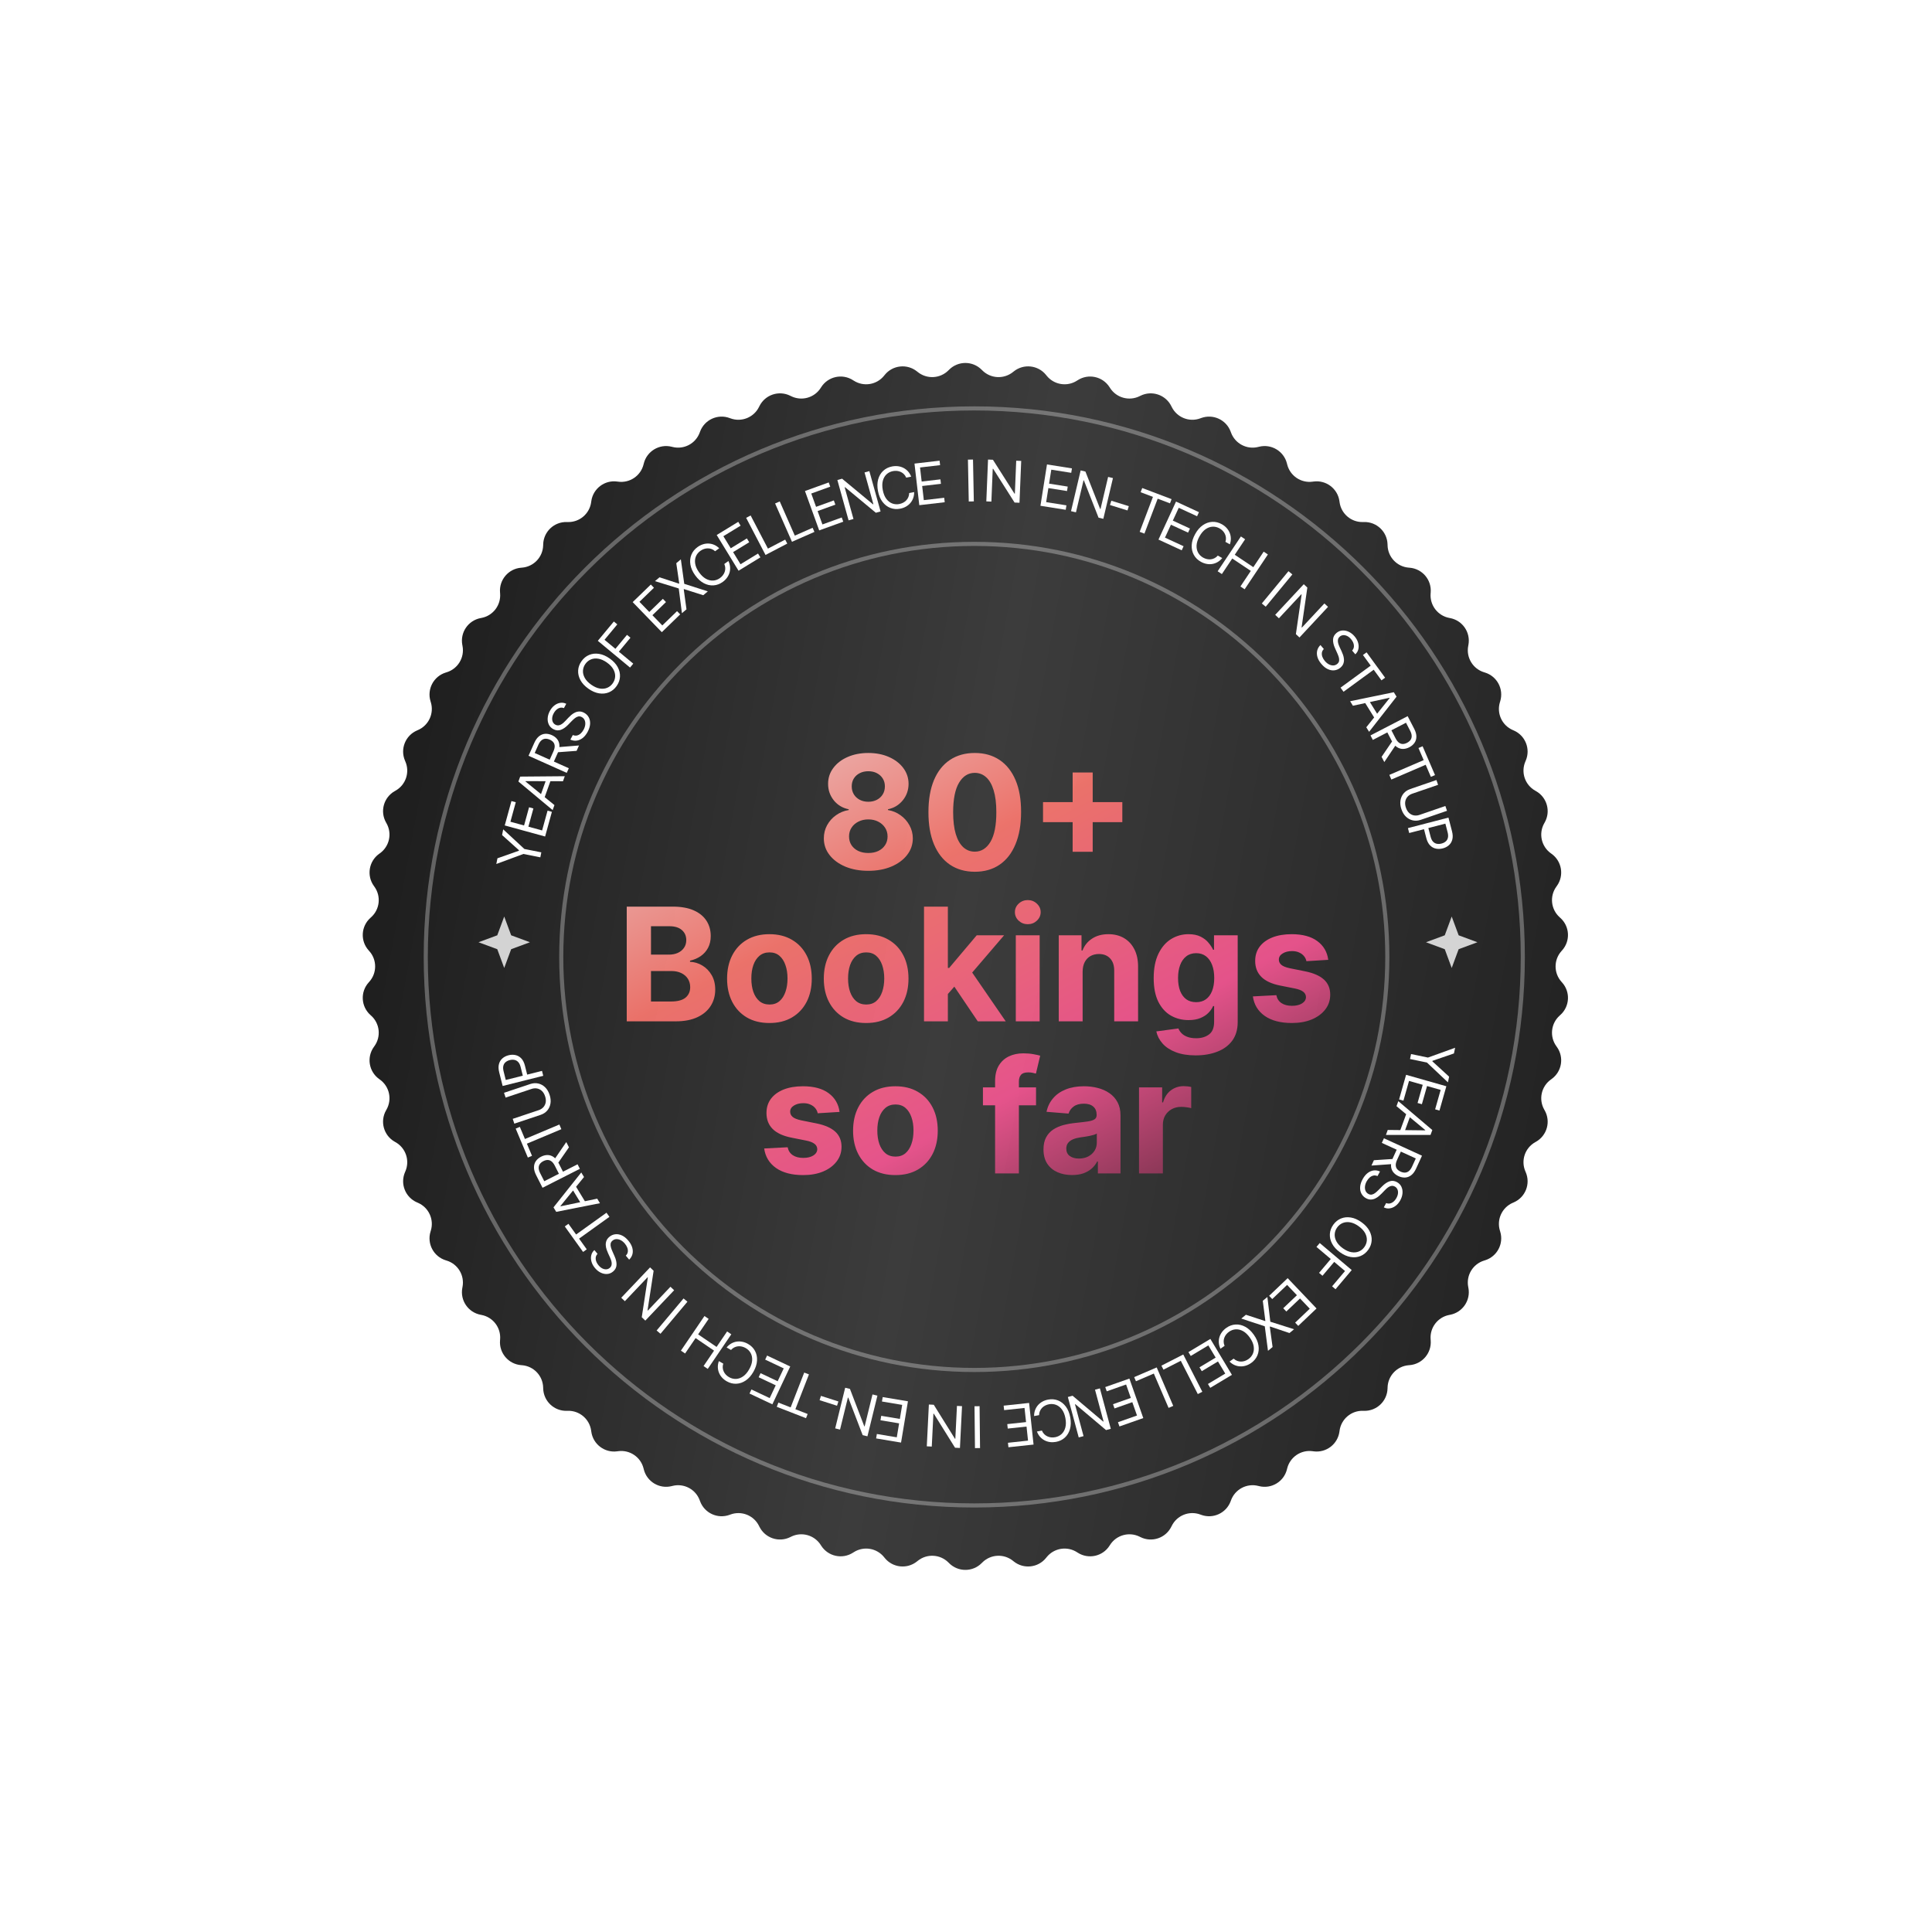 <svg width="343" height="343" viewBox="0 0 343 343" fill="none" xmlns="http://www.w3.org/2000/svg">
<g filter="url(#filter0_bd_1_487)">
<path d="M168.501 35.457C170.095 33.863 172.68 33.863 174.274 35.457L174.395 35.577C175.869 37.05 178.215 37.177 179.839 35.872L179.972 35.766C181.729 34.354 184.299 34.633 185.712 36.39L185.818 36.523C187.124 38.146 189.443 38.526 191.199 37.405L191.342 37.313C193.242 36.099 195.766 36.655 196.981 38.554L197.073 38.698C198.196 40.453 200.459 41.081 202.326 40.156L202.479 40.081C204.499 39.08 206.948 39.905 207.95 41.924L208.026 42.077C208.953 43.943 211.135 44.813 213.091 44.095L213.251 44.036C215.368 43.26 217.713 44.345 218.491 46.46L218.55 46.62C219.269 48.576 221.345 49.676 223.367 49.174L223.532 49.133C225.72 48.59 227.935 49.922 228.48 52.11L228.521 52.275C229.024 54.297 230.969 55.615 233.034 55.335L233.202 55.312C235.436 55.008 237.493 56.572 237.799 58.806L237.822 58.975C238.104 61.039 239.894 62.56 241.977 62.504L242.148 62.5C244.401 62.44 246.277 64.217 246.339 66.47L246.344 66.641C246.401 68.723 248.017 70.429 250.093 70.599L250.263 70.613C252.51 70.797 254.183 72.766 254.001 75.013L253.987 75.183C253.819 77.26 255.241 79.13 257.287 79.524L257.454 79.556C259.668 79.981 261.118 82.12 260.694 84.335L260.662 84.502C260.27 86.548 261.482 88.561 263.473 89.174L263.636 89.224C265.791 89.886 267.001 92.169 266.34 94.325L266.29 94.488C265.68 96.48 266.666 98.612 268.58 99.436L268.736 99.503C270.807 100.395 271.763 102.796 270.873 104.867L270.806 105.024C269.983 106.938 270.734 109.164 272.547 110.19L272.695 110.274C274.657 111.385 275.348 113.875 274.24 115.837L274.156 115.986C273.131 117.8 273.636 120.094 275.328 121.311L275.466 121.41C277.297 122.726 277.715 125.276 276.4 127.107L276.301 127.246C275.086 128.939 275.34 131.274 276.891 132.666L277.017 132.78C278.695 134.286 278.835 136.867 277.33 138.545L277.216 138.672C275.825 140.223 275.825 142.573 277.216 144.124L277.33 144.251C278.835 145.93 278.695 148.51 277.017 150.016L276.891 150.13C275.34 151.522 275.086 153.858 276.301 155.55L276.4 155.689C277.715 157.52 277.297 160.071 275.466 161.386L275.328 161.486C273.636 162.702 273.131 164.997 274.156 166.811L274.24 166.959C275.348 168.922 274.657 171.412 272.695 172.522L272.547 172.606C270.734 173.632 269.983 175.859 270.806 177.773L270.873 177.929C271.763 180.001 270.807 182.401 268.736 183.293L268.58 183.36C266.666 184.184 265.68 186.317 266.29 188.309L266.34 188.472C267.001 190.627 265.791 192.91 263.636 193.573L263.473 193.623C261.482 194.235 260.27 196.248 260.662 198.294L260.694 198.462C261.118 200.676 259.668 202.815 257.454 203.241L257.287 203.273C255.241 203.666 253.819 205.537 253.987 207.613L254.001 207.783C254.183 210.03 252.51 212 250.263 212.184L250.093 212.197C248.017 212.367 246.401 214.073 246.344 216.156L246.339 216.326C246.277 218.58 244.401 220.357 242.148 220.297L241.977 220.292C239.894 220.236 238.104 221.757 237.822 223.822L237.799 223.991C237.493 226.224 235.436 227.788 233.202 227.485L233.034 227.462C230.969 227.181 229.024 228.5 228.521 230.521L228.48 230.687C227.935 232.874 225.72 234.207 223.532 233.663L223.367 233.622C221.345 233.12 219.269 234.221 218.55 236.176L218.491 236.336C217.713 238.452 215.368 239.537 213.251 238.76L213.091 238.702C211.135 237.984 208.953 238.853 208.026 240.72L207.95 240.872C206.948 242.892 204.499 243.717 202.479 242.716L202.326 242.64C200.459 241.715 198.196 242.344 197.073 244.099L196.981 244.242C195.766 246.141 193.242 246.697 191.342 245.483L191.199 245.392C189.443 244.27 187.124 244.65 185.818 246.274L185.712 246.407C184.299 248.163 181.729 248.443 179.972 247.031L179.839 246.924C178.215 245.619 175.869 245.747 174.395 247.219L174.274 247.34C172.68 248.933 170.095 248.933 168.501 247.34L168.38 247.219C166.906 245.747 164.56 245.619 162.936 246.924L162.803 247.031C161.045 248.443 158.476 248.163 157.063 246.407L156.956 246.274C155.651 244.65 153.332 244.27 151.576 245.392L151.432 245.483C149.532 246.697 147.009 246.141 145.794 244.242L145.702 244.099C144.579 242.344 142.315 241.715 140.448 242.64L140.296 242.716C138.276 243.717 135.827 242.892 134.824 240.872L134.749 240.72C133.822 238.853 131.64 237.984 129.684 238.702L129.524 238.76C127.407 239.537 125.062 238.452 124.284 236.336L124.225 236.176C123.506 234.221 121.43 233.12 119.408 233.622L119.242 233.663C117.054 234.207 114.84 232.874 114.295 230.687L114.254 230.521C113.751 228.5 111.806 227.181 109.741 227.462L109.572 227.485C107.339 227.788 105.281 226.224 104.976 223.991L104.953 223.822C104.671 221.757 102.88 220.236 100.798 220.292L100.627 220.297C98.374 220.357 96.498 218.58 96.436 216.326L96.431 216.156C96.374 214.073 94.758 212.367 92.681 212.197L92.512 212.184C90.265 212 88.592 210.03 88.774 207.783L88.788 207.613C88.956 205.537 87.534 203.666 85.488 203.273L85.321 203.241C83.107 202.815 81.657 200.676 82.081 198.462L82.113 198.294C82.505 196.248 81.293 194.235 79.302 193.623L79.139 193.573C76.984 192.91 75.774 190.627 76.435 188.472L76.484 188.309C77.095 186.317 76.109 184.184 74.195 183.36L74.039 183.293C71.968 182.401 71.012 180.001 71.902 177.929L71.969 177.773C72.791 175.859 72.041 173.632 70.228 172.606L70.08 172.522C68.118 171.412 67.426 168.922 68.535 166.959L68.619 166.811C69.644 164.997 69.139 162.702 67.447 161.486L67.308 161.386C65.478 160.071 65.06 157.52 66.374 155.689L66.474 155.55C67.689 153.858 67.435 151.522 65.884 150.13L65.757 150.016C64.08 148.51 63.94 145.93 65.445 144.251L65.559 144.124C66.949 142.573 66.949 140.223 65.559 138.672L65.445 138.545C63.94 136.867 64.08 134.286 65.757 132.78L65.884 132.666C67.435 131.274 67.689 128.939 66.474 127.246L66.374 127.107C65.06 125.276 65.478 122.726 67.308 121.41L67.447 121.311C69.139 120.094 69.644 117.8 68.619 115.986L68.535 115.837C67.426 113.875 68.118 111.385 70.08 110.274L70.228 110.19C72.041 109.164 72.791 106.938 71.969 105.024L71.902 104.867C71.012 102.796 71.968 100.395 74.039 99.503L74.195 99.436C76.109 98.612 77.095 96.48 76.484 94.488L76.435 94.325C75.774 92.169 76.984 89.886 79.139 89.224L79.302 89.174C81.293 88.561 82.505 86.548 82.113 84.502L82.081 84.335C81.657 82.12 83.107 79.981 85.321 79.556L85.488 79.524C87.534 79.13 88.956 77.26 88.788 75.183L88.774 75.013C88.592 72.766 90.265 70.797 92.512 70.613L92.681 70.599C94.758 70.429 96.374 68.723 96.431 66.641L96.436 66.47C96.498 64.217 98.374 62.44 100.627 62.5L100.798 62.504C102.88 62.56 104.671 61.039 104.953 58.975L104.976 58.806C105.281 56.572 107.339 55.008 109.572 55.312L109.741 55.335C111.806 55.615 113.751 54.297 114.254 52.275L114.295 52.11C114.84 49.922 117.054 48.59 119.242 49.133L119.408 49.174C121.43 49.676 123.506 48.576 124.225 46.62L124.284 46.46C125.062 44.345 127.407 43.26 129.524 44.036L129.684 44.095C131.64 44.813 133.822 43.943 134.749 42.077L134.824 41.924C135.827 39.905 138.276 39.08 140.296 40.081L140.448 40.156C142.315 41.081 144.579 40.453 145.702 38.698L145.794 38.554C147.009 36.655 149.532 36.099 151.432 37.313L151.576 37.405C153.332 38.526 155.651 38.146 156.956 36.523L157.063 36.39C158.476 34.633 161.045 34.354 162.803 35.766L162.936 35.872C164.56 37.177 166.906 37.05 168.38 35.577L168.501 35.457Z" fill="url(#paint0_linear_1_487)"/>
<path d="M257.73 132.54L258.963 135.872L262.295 137.105L258.963 138.339L257.73 141.671L256.497 138.339L253.164 137.105L256.497 135.872L257.73 132.54Z" fill="white" fill-opacity="0.8"/>
<path d="M89.517 132.54L90.75 135.872L94.082 137.105L90.75 138.339L89.517 141.671L88.284 138.339L84.951 137.105L88.284 135.872L89.517 132.54Z" fill="white" fill-opacity="0.8"/>
<path d="M246.301 139.711C246.301 180.21 213.47 213.041 172.972 213.041C132.473 213.041 99.642 180.21 99.642 139.711C99.642 99.213 132.473 66.382 172.972 66.382C213.47 66.382 246.301 99.213 246.301 139.711Z" stroke="white" stroke-opacity="0.3" stroke-width="0.73"/>
<path d="M270.352 139.711C270.352 193.494 226.752 237.093 172.97 237.093C119.187 237.093 75.587 193.494 75.587 139.711C75.587 85.928 119.187 42.329 172.97 42.329C226.752 42.329 270.352 85.928 270.352 139.711Z" stroke="white" stroke-opacity="0.3" stroke-width="0.73"/>
<path d="M154.156 124.423C152.625 124.423 151.263 124.175 150.069 123.677C148.883 123.174 147.952 122.488 147.275 121.619C146.599 120.751 146.261 119.766 146.261 118.666C146.261 117.818 146.453 117.039 146.838 116.329C147.229 115.614 147.759 115.02 148.429 114.55C149.098 114.072 149.847 113.767 150.676 113.635V113.496C149.589 113.277 148.707 112.75 148.031 111.915C147.355 111.073 147.017 110.095 147.017 108.981C147.017 107.927 147.325 106.989 147.942 106.168C148.558 105.339 149.403 104.689 150.477 104.219C151.558 103.741 152.784 103.503 154.156 103.503C155.528 103.503 156.751 103.741 157.825 104.219C158.906 104.696 159.754 105.349 160.371 106.177C160.987 106.999 161.299 107.934 161.305 108.981C161.299 110.102 160.954 111.079 160.271 111.915C159.588 112.75 158.713 113.277 157.646 113.496V113.635C158.461 113.767 159.201 114.072 159.863 114.55C160.533 115.02 161.063 115.614 161.454 116.329C161.852 117.039 162.054 117.818 162.061 118.666C162.054 119.766 161.713 120.751 161.037 121.619C160.361 122.488 159.426 123.174 158.233 123.677C157.046 124.175 155.687 124.423 154.156 124.423ZM154.156 121.261C154.839 121.261 155.435 121.139 155.946 120.893C156.456 120.641 156.854 120.297 157.139 119.859C157.431 119.415 157.577 118.905 157.577 118.328C157.577 117.738 157.427 117.218 157.129 116.767C156.831 116.31 156.426 115.952 155.916 115.693C155.406 115.428 154.819 115.295 154.156 115.295C153.5 115.295 152.913 115.428 152.396 115.693C151.879 115.952 151.471 116.31 151.173 116.767C150.881 117.218 150.736 117.738 150.736 118.328C150.736 118.905 150.878 119.415 151.163 119.859C151.448 120.297 151.849 120.641 152.366 120.893C152.883 121.139 153.48 121.261 154.156 121.261ZM154.156 112.163C154.726 112.163 155.233 112.047 155.677 111.815C156.122 111.583 156.47 111.262 156.721 110.851C156.973 110.44 157.099 109.966 157.099 109.429C157.099 108.899 156.973 108.435 156.721 108.037C156.47 107.632 156.125 107.318 155.687 107.092C155.25 106.86 154.739 106.744 154.156 106.744C153.579 106.744 153.069 106.86 152.625 107.092C152.181 107.318 151.833 107.632 151.581 108.037C151.336 108.435 151.213 108.899 151.213 109.429C151.213 109.966 151.339 110.44 151.591 110.851C151.843 111.262 152.191 111.583 152.635 111.815C153.079 112.047 153.586 112.163 154.156 112.163ZM173.056 124.592C171.345 124.586 169.874 124.165 168.641 123.329C167.414 122.494 166.47 121.284 165.807 119.7C165.151 118.116 164.826 116.21 164.833 113.983C164.833 111.762 165.161 109.87 165.817 108.305C166.48 106.741 167.424 105.551 168.651 104.736C169.884 103.914 171.352 103.503 173.056 103.503C174.759 103.503 176.224 103.914 177.45 104.736C178.683 105.558 179.631 106.751 180.294 108.315C180.957 109.873 181.285 111.762 181.279 113.983C181.279 116.217 180.947 118.126 180.284 119.71C179.628 121.294 178.687 122.504 177.46 123.339C176.234 124.175 174.766 124.592 173.056 124.592ZM173.056 121.023C174.222 121.023 175.154 120.436 175.85 119.263C176.546 118.089 176.89 116.329 176.884 113.983C176.884 112.438 176.725 111.152 176.406 110.125C176.095 109.097 175.651 108.325 175.074 107.808C174.504 107.291 173.831 107.033 173.056 107.033C171.896 107.033 170.967 107.613 170.271 108.773C169.575 109.933 169.224 111.669 169.217 113.983C169.217 115.547 169.373 116.853 169.685 117.9C170.003 118.941 170.45 119.723 171.027 120.247C171.604 120.764 172.28 121.023 173.056 121.023ZM190.434 121.043V106.963H193.993V121.043H190.434ZM185.174 115.783V112.223H199.253V115.783H185.174ZM111.269 151.145V130.781H119.422C120.92 130.781 122.17 131.003 123.171 131.447C124.172 131.891 124.924 132.508 125.428 133.297C125.932 134.079 126.183 134.98 126.183 136.001C126.183 136.797 126.024 137.496 125.706 138.099C125.388 138.696 124.95 139.186 124.394 139.571C123.843 139.949 123.214 140.217 122.504 140.376V140.575C123.28 140.608 124.006 140.827 124.682 141.231C125.365 141.636 125.918 142.203 126.342 142.932C126.767 143.654 126.979 144.516 126.979 145.517C126.979 146.597 126.71 147.562 126.173 148.41C125.643 149.252 124.858 149.918 123.817 150.409C122.776 150.9 121.494 151.145 119.969 151.145H111.269ZM115.574 147.625H119.084C120.284 147.625 121.159 147.396 121.709 146.939C122.259 146.475 122.534 145.858 122.534 145.089C122.534 144.526 122.398 144.029 122.127 143.598C121.855 143.167 121.467 142.829 120.963 142.584C120.466 142.338 119.873 142.216 119.183 142.216H115.574V147.625ZM115.574 139.302H118.766C119.356 139.302 119.879 139.2 120.337 138.994C120.801 138.782 121.165 138.484 121.431 138.099C121.702 137.715 121.838 137.254 121.838 136.717C121.838 135.981 121.576 135.388 121.053 134.937C120.536 134.487 119.8 134.261 118.845 134.261H115.574V139.302ZM136.601 151.443C135.057 151.443 133.721 151.115 132.594 150.459C131.474 149.796 130.609 148.874 129.999 147.694C129.389 146.508 129.084 145.132 129.084 143.568C129.084 141.99 129.389 140.612 129.999 139.432C130.609 138.245 131.474 137.324 132.594 136.668C133.721 136.005 135.057 135.673 136.601 135.673C138.146 135.673 139.478 136.005 140.599 136.668C141.725 137.324 142.594 138.245 143.204 139.432C143.813 140.612 144.118 141.99 144.118 143.568C144.118 145.132 143.813 146.508 143.204 147.694C142.594 148.874 141.725 149.796 140.599 150.459C139.478 151.115 138.146 151.443 136.601 151.443ZM136.621 148.162C137.324 148.162 137.911 147.963 138.381 147.565C138.852 147.161 139.206 146.611 139.445 145.915C139.69 145.219 139.813 144.426 139.813 143.538C139.813 142.65 139.69 141.858 139.445 141.162C139.206 140.466 138.852 139.916 138.381 139.511C137.911 139.107 137.324 138.905 136.621 138.905C135.912 138.905 135.315 139.107 134.831 139.511C134.354 139.916 133.993 140.466 133.748 141.162C133.509 141.858 133.39 142.65 133.39 143.538C133.39 144.426 133.509 145.219 133.748 145.915C133.993 146.611 134.354 147.161 134.831 147.565C135.315 147.963 135.912 148.162 136.621 148.162ZM153.773 151.443C152.229 151.443 150.893 151.115 149.766 150.459C148.646 149.796 147.781 148.874 147.171 147.694C146.561 146.508 146.256 145.132 146.256 143.568C146.256 141.99 146.561 140.612 147.171 139.432C147.781 138.245 148.646 137.324 149.766 136.668C150.893 136.005 152.229 135.673 153.773 135.673C155.318 135.673 156.65 136.005 157.77 136.668C158.897 137.324 159.766 138.245 160.376 139.432C160.985 140.612 161.29 141.99 161.29 143.568C161.29 145.132 160.985 146.508 160.376 147.694C159.766 148.874 158.897 149.796 157.77 150.459C156.65 151.115 155.318 151.443 153.773 151.443ZM153.793 148.162C154.496 148.162 155.082 147.963 155.553 147.565C156.024 147.161 156.378 146.611 156.617 145.915C156.862 145.219 156.985 144.426 156.985 143.538C156.985 142.65 156.862 141.858 156.617 141.162C156.378 140.466 156.024 139.916 155.553 139.511C155.082 139.107 154.496 138.905 153.793 138.905C153.084 138.905 152.487 139.107 152.003 139.511C151.526 139.916 151.165 140.466 150.92 141.162C150.681 141.858 150.562 142.65 150.562 143.538C150.562 144.426 150.681 145.219 150.92 145.915C151.165 146.611 151.526 147.161 152.003 147.565C152.487 147.963 153.084 148.162 153.793 148.162ZM167.883 146.75L167.893 141.669H168.509L173.401 135.872H178.263L171.691 143.548H170.687L167.883 146.75ZM164.045 151.145V130.781H168.28V151.145H164.045ZM173.59 151.145L169.096 144.493L171.92 141.5L178.552 151.145H173.59ZM180.341 151.145V135.872H184.577V151.145H180.341ZM182.469 133.903C181.84 133.903 181.299 133.694 180.849 133.277C180.404 132.853 180.182 132.346 180.182 131.756C180.182 131.172 180.404 130.672 180.849 130.254C181.299 129.83 181.84 129.618 182.469 129.618C183.099 129.618 183.636 129.83 184.08 130.254C184.531 130.672 184.756 131.172 184.756 131.756C184.756 132.346 184.531 132.853 184.08 133.277C183.636 133.694 183.099 133.903 182.469 133.903ZM192.206 142.315V151.145H187.97V135.872H192.007V138.567H192.186C192.524 137.678 193.091 136.976 193.887 136.459C194.682 135.935 195.646 135.673 196.78 135.673C197.841 135.673 198.765 135.905 199.554 136.369C200.343 136.833 200.956 137.496 201.394 138.358C201.831 139.213 202.05 140.234 202.05 141.42V151.145H197.814V142.176C197.821 141.241 197.582 140.512 197.098 139.989C196.614 139.458 195.948 139.193 195.1 139.193C194.53 139.193 194.026 139.316 193.588 139.561C193.157 139.806 192.819 140.164 192.574 140.635C192.335 141.099 192.213 141.659 192.206 142.315ZM212.269 157.19C210.897 157.19 209.72 157.001 208.739 156.623C207.765 156.252 206.989 155.745 206.412 155.102C205.836 154.459 205.461 153.737 205.289 152.935L209.206 152.408C209.326 152.712 209.515 152.998 209.773 153.263C210.032 153.528 210.373 153.74 210.797 153.899C211.228 154.065 211.752 154.148 212.368 154.148C213.29 154.148 214.049 153.922 214.645 153.471C215.249 153.027 215.55 152.282 215.55 151.234V148.44H215.371C215.186 148.864 214.907 149.266 214.536 149.643C214.165 150.021 213.688 150.329 213.104 150.568C212.521 150.807 211.825 150.926 211.016 150.926C209.869 150.926 208.825 150.661 207.884 150.131C206.949 149.594 206.204 148.775 205.647 147.675C205.097 146.568 204.822 145.169 204.822 143.479C204.822 141.748 205.103 140.303 205.667 139.143C206.23 137.983 206.979 137.115 207.914 136.538C208.855 135.962 209.886 135.673 211.006 135.673C211.861 135.673 212.577 135.819 213.154 136.111C213.731 136.396 214.195 136.754 214.546 137.185C214.904 137.609 215.179 138.026 215.371 138.437H215.53V135.872H219.736V151.294C219.736 152.593 219.418 153.68 218.782 154.555C218.145 155.43 217.264 156.087 216.137 156.524C215.017 156.968 213.727 157.19 212.269 157.19ZM212.358 147.744C213.041 147.744 213.618 147.575 214.089 147.237C214.566 146.892 214.93 146.402 215.182 145.766C215.441 145.123 215.57 144.354 215.57 143.459C215.57 142.564 215.444 141.788 215.192 141.132C214.94 140.469 214.576 139.955 214.099 139.591C213.621 139.226 213.041 139.044 212.358 139.044C211.662 139.044 211.076 139.233 210.599 139.611C210.121 139.982 209.76 140.499 209.515 141.162C209.269 141.825 209.147 142.59 209.147 143.459C209.147 144.34 209.269 145.103 209.515 145.746C209.767 146.382 210.128 146.876 210.599 147.227C211.076 147.572 211.662 147.744 212.358 147.744ZM235.814 140.227L231.937 140.466C231.87 140.134 231.728 139.836 231.509 139.571C231.29 139.299 231.002 139.084 230.644 138.925C230.293 138.759 229.872 138.676 229.381 138.676C228.725 138.676 228.171 138.815 227.721 139.094C227.27 139.365 227.045 139.73 227.045 140.187C227.045 140.552 227.19 140.86 227.482 141.112C227.774 141.364 228.274 141.566 228.983 141.719L231.748 142.275C233.233 142.58 234.34 143.071 235.069 143.747C235.798 144.423 236.162 145.311 236.162 146.412C236.162 147.413 235.867 148.291 235.278 149.047C234.694 149.802 233.892 150.392 232.871 150.817C231.857 151.234 230.687 151.443 229.361 151.443C227.34 151.443 225.729 151.022 224.529 150.18C223.336 149.332 222.636 148.178 222.431 146.72L226.597 146.501C226.723 147.118 227.028 147.588 227.512 147.913C227.996 148.231 228.616 148.391 229.371 148.391C230.114 148.391 230.71 148.248 231.161 147.963C231.618 147.671 231.85 147.297 231.857 146.839C231.85 146.455 231.688 146.14 231.37 145.895C231.052 145.643 230.561 145.451 229.898 145.318L227.253 144.791C225.762 144.493 224.652 143.976 223.922 143.24C223.2 142.504 222.839 141.566 222.839 140.426C222.839 139.445 223.104 138.6 223.634 137.891C224.171 137.181 224.923 136.634 225.891 136.25C226.866 135.865 228.006 135.673 229.312 135.673C231.241 135.673 232.759 136.081 233.866 136.896C234.979 137.712 235.629 138.822 235.814 140.227ZM149.053 167.227L145.175 167.466C145.109 167.134 144.966 166.836 144.747 166.571C144.529 166.299 144.24 166.084 143.882 165.925C143.531 165.759 143.11 165.676 142.619 165.676C141.963 165.676 141.41 165.815 140.959 166.094C140.508 166.365 140.283 166.73 140.283 167.187C140.283 167.552 140.429 167.86 140.72 168.112C141.012 168.364 141.512 168.566 142.222 168.719L144.986 169.275C146.471 169.58 147.578 170.071 148.307 170.747C149.036 171.423 149.401 172.311 149.401 173.412C149.401 174.413 149.106 175.291 148.516 176.047C147.932 176.802 147.13 177.392 146.11 177.817C145.095 178.234 143.925 178.443 142.6 178.443C140.578 178.443 138.967 178.022 137.767 177.18C136.574 176.332 135.875 175.178 135.669 173.72L139.835 173.501C139.961 174.118 140.266 174.588 140.75 174.913C141.234 175.231 141.854 175.391 142.61 175.391C143.352 175.391 143.949 175.248 144.399 174.963C144.857 174.671 145.089 174.297 145.095 173.839C145.089 173.455 144.926 173.14 144.608 172.895C144.29 172.643 143.799 172.451 143.137 172.318L140.492 171.791C139 171.493 137.89 170.976 137.161 170.24C136.438 169.504 136.077 168.566 136.077 167.426C136.077 166.445 136.342 165.6 136.872 164.891C137.409 164.181 138.162 163.634 139.129 163.25C140.104 162.865 141.244 162.673 142.55 162.673C144.479 162.673 145.997 163.081 147.104 163.896C148.217 164.712 148.867 165.822 149.053 167.227ZM158.969 178.443C157.424 178.443 156.088 178.115 154.961 177.459C153.841 176.796 152.976 175.874 152.366 174.694C151.756 173.508 151.452 172.132 151.452 170.568C151.452 168.99 151.756 167.612 152.366 166.432C152.976 165.245 153.841 164.324 154.961 163.668C156.088 163.005 157.424 162.673 158.969 162.673C160.513 162.673 161.845 163.005 162.966 163.668C164.093 164.324 164.961 165.245 165.571 166.432C166.181 167.612 166.486 168.99 166.486 170.568C166.486 172.132 166.181 173.508 165.571 174.694C164.961 175.874 164.093 176.796 162.966 177.459C161.845 178.115 160.513 178.443 158.969 178.443ZM158.988 175.162C159.691 175.162 160.278 174.963 160.748 174.565C161.219 174.161 161.574 173.611 161.812 172.915C162.058 172.219 162.18 171.426 162.18 170.538C162.18 169.65 162.058 168.858 161.812 168.162C161.574 167.466 161.219 166.916 160.748 166.511C160.278 166.107 159.691 165.905 158.988 165.905C158.279 165.905 157.683 166.107 157.199 166.511C156.721 166.916 156.36 167.466 156.115 168.162C155.876 168.858 155.757 169.65 155.757 170.538C155.757 171.426 155.876 172.219 156.115 172.915C156.36 173.611 156.721 174.161 157.199 174.565C157.683 174.963 158.279 175.162 158.988 175.162ZM183.933 162.872V166.054H174.507V162.872H183.933ZM176.665 178.145V161.768C176.665 160.661 176.88 159.743 177.311 159.014C177.749 158.285 178.345 157.738 179.101 157.373C179.857 157.009 180.715 156.827 181.676 156.827C182.326 156.827 182.919 156.876 183.456 156.976C184 157.075 184.404 157.165 184.669 157.244L183.914 160.426C183.748 160.373 183.542 160.323 183.297 160.277C183.058 160.23 182.813 160.207 182.561 160.207C181.938 160.207 181.504 160.353 181.259 160.645C181.013 160.93 180.891 161.331 180.891 161.848V178.145H176.665ZM190.329 178.433C189.355 178.433 188.487 178.264 187.724 177.926C186.962 177.581 186.359 177.074 185.915 176.405C185.477 175.729 185.258 174.887 185.258 173.879C185.258 173.031 185.414 172.318 185.726 171.741C186.037 171.165 186.461 170.701 186.998 170.349C187.535 169.998 188.145 169.733 188.828 169.554C189.517 169.375 190.24 169.249 190.996 169.176C191.884 169.083 192.6 168.997 193.143 168.918C193.687 168.831 194.081 168.705 194.327 168.54C194.572 168.374 194.694 168.129 194.694 167.804V167.744C194.694 167.114 194.496 166.627 194.098 166.283C193.707 165.938 193.15 165.766 192.427 165.766C191.665 165.766 191.059 165.935 190.608 166.273C190.157 166.604 189.859 167.022 189.713 167.525L185.795 167.207C185.994 166.279 186.385 165.477 186.969 164.801C187.552 164.118 188.304 163.595 189.226 163.23C190.154 162.859 191.228 162.673 192.447 162.673C193.296 162.673 194.108 162.773 194.883 162.971C195.666 163.17 196.358 163.479 196.961 163.896C197.571 164.314 198.052 164.851 198.403 165.507C198.755 166.157 198.93 166.935 198.93 167.844V178.145H194.913V176.027H194.794C194.549 176.504 194.22 176.925 193.809 177.29C193.398 177.648 192.905 177.929 192.328 178.135C191.751 178.334 191.085 178.433 190.329 178.433ZM191.542 175.51C192.166 175.51 192.716 175.387 193.193 175.142C193.67 174.89 194.045 174.552 194.317 174.128C194.588 173.703 194.724 173.223 194.724 172.686V171.065C194.592 171.151 194.409 171.231 194.177 171.304C193.952 171.37 193.697 171.433 193.412 171.493C193.127 171.546 192.842 171.596 192.557 171.642C192.272 171.682 192.013 171.718 191.781 171.751C191.284 171.824 190.85 171.94 190.479 172.099C190.107 172.258 189.819 172.474 189.613 172.746C189.408 173.011 189.305 173.342 189.305 173.74C189.305 174.317 189.514 174.757 189.932 175.062C190.356 175.361 190.893 175.51 191.542 175.51ZM202.216 178.145V162.872H206.323V165.537H206.482C206.76 164.589 207.228 163.873 207.884 163.389C208.54 162.899 209.296 162.653 210.151 162.653C210.363 162.653 210.592 162.667 210.837 162.693C211.082 162.72 211.298 162.756 211.483 162.802V166.561C211.285 166.501 211.01 166.448 210.658 166.402C210.307 166.355 209.985 166.332 209.694 166.332C209.071 166.332 208.514 166.468 208.023 166.74C207.539 167.005 207.155 167.376 206.87 167.854C206.591 168.331 206.452 168.881 206.452 169.504V178.145H202.216Z" fill="url(#paint1_linear_1_487)" fill-opacity="0.9"/>
<path d="M88.113 123.212L88.314 122.201L92.12 120.857L92.136 120.771L89.136 118.073L89.337 117.062L93.099 120.548L96.103 121.146L95.927 122.029L92.923 121.431L88.113 123.212Z" fill="white"/>
<path d="M96.777 118.334L89.61 116.365L90.799 112.04L91.569 112.251L90.619 115.709L93.04 116.374L93.929 113.141L94.698 113.352L93.81 116.586L96.246 117.255L97.211 113.741L97.981 113.953L96.777 118.334Z" fill="white"/>
<path d="M98.434 112.756L98.117 113.644L92.037 108.572L92.35 107.697L100.268 107.63L99.95 108.519L93.311 108.503L93.291 108.558L98.434 112.756ZM95.818 111.45L97.099 107.869L97.851 108.138L96.57 111.719L95.818 111.45Z" fill="white"/>
<path d="M100.617 107.035L93.833 104L94.858 101.708C95.095 101.178 95.381 100.783 95.714 100.524C96.045 100.264 96.404 100.122 96.79 100.099C97.177 100.076 97.57 100.154 97.97 100.333C98.37 100.512 98.688 100.752 98.924 101.054C99.16 101.355 99.291 101.715 99.316 102.132C99.34 102.548 99.234 103.018 98.998 103.544L98.168 105.399L97.426 105.067L98.245 103.238C98.406 102.876 98.484 102.561 98.477 102.293C98.471 102.022 98.392 101.794 98.243 101.608C98.091 101.418 97.88 101.263 97.609 101.141C97.337 101.019 97.077 100.964 96.828 100.975C96.579 100.985 96.35 101.078 96.14 101.251C95.927 101.424 95.739 101.694 95.575 102.06L94.929 103.504L100.985 106.214L100.617 107.035ZM98.998 102.478L102.793 102.172L102.366 103.126L98.583 103.406L98.998 102.478Z" fill="white"/>
<path d="M100.117 95.537C99.772 95.401 99.437 95.421 99.112 95.597C98.786 95.773 98.516 96.059 98.303 96.456C98.147 96.745 98.057 97.024 98.034 97.292C98.011 97.557 98.05 97.795 98.148 98.005C98.248 98.212 98.402 98.373 98.611 98.485C98.785 98.579 98.958 98.618 99.129 98.603C99.298 98.584 99.46 98.531 99.614 98.444C99.766 98.356 99.908 98.253 100.039 98.137C100.168 98.02 100.281 97.909 100.379 97.805L100.916 97.237C101.052 97.091 101.216 96.934 101.407 96.768C101.6 96.6 101.816 96.456 102.055 96.338C102.294 96.217 102.553 96.15 102.831 96.138C103.11 96.126 103.402 96.202 103.709 96.368C104.063 96.558 104.332 96.823 104.518 97.162C104.705 97.499 104.787 97.889 104.765 98.334C104.743 98.776 104.597 99.248 104.327 99.751C104.074 100.219 103.78 100.584 103.444 100.846C103.109 101.105 102.754 101.26 102.378 101.31C102.003 101.358 101.629 101.299 101.258 101.131L101.698 100.313C101.957 100.425 102.206 100.452 102.446 100.395C102.685 100.334 102.904 100.213 103.104 100.032C103.302 99.847 103.471 99.625 103.611 99.365C103.774 99.063 103.871 98.765 103.903 98.471C103.933 98.177 103.897 97.912 103.796 97.676C103.693 97.439 103.522 97.256 103.283 97.127C103.066 97.01 102.856 96.976 102.655 97.024C102.453 97.072 102.256 97.172 102.064 97.324C101.872 97.476 101.682 97.65 101.495 97.846L100.831 98.527C100.408 98.959 99.981 99.251 99.547 99.402C99.114 99.553 98.677 99.51 98.236 99.272C97.87 99.075 97.604 98.804 97.438 98.459C97.271 98.111 97.202 97.728 97.233 97.309C97.262 96.888 97.389 96.469 97.614 96.051C97.841 95.63 98.118 95.296 98.446 95.049C98.772 94.801 99.117 94.652 99.48 94.6C99.844 94.546 100.194 94.603 100.53 94.77L100.117 95.537Z" fill="white"/>
<path d="M108.25 86.734C108.89 87.186 109.361 87.693 109.664 88.254C109.967 88.815 110.102 89.386 110.07 89.968C110.038 90.549 109.839 91.099 109.473 91.617C109.107 92.134 108.655 92.505 108.117 92.729C107.579 92.953 106.996 93.016 106.366 92.918C105.736 92.819 105.101 92.543 104.461 92.091C103.821 91.638 103.35 91.132 103.047 90.571C102.745 90.01 102.609 89.439 102.641 88.857C102.674 88.275 102.873 87.725 103.239 87.208C103.605 86.69 104.057 86.32 104.594 86.095C105.132 85.871 105.716 85.808 106.345 85.907C106.975 86.005 107.61 86.281 108.25 86.734ZM107.747 87.445C107.222 87.073 106.716 86.848 106.23 86.768C105.746 86.686 105.305 86.728 104.909 86.895C104.513 87.061 104.186 87.327 103.926 87.694C103.666 88.061 103.524 88.46 103.498 88.89C103.475 89.317 103.581 89.747 103.818 90.178C104.057 90.608 104.439 91.008 104.964 91.38C105.49 91.751 105.995 91.978 106.479 92.06C106.965 92.14 107.406 92.097 107.801 91.932C108.197 91.765 108.526 91.498 108.785 91.13C109.045 90.763 109.187 90.366 109.211 89.938C109.236 89.508 109.13 89.079 108.891 88.649C108.654 88.218 108.273 87.816 107.747 87.445Z" fill="white"/>
<path d="M111.853 88.338L106.134 83.591L108.98 80.162L109.595 80.672L107.323 83.408L109.256 85.012L111.314 82.532L111.928 83.042L109.87 85.522L112.428 87.645L111.853 88.338Z" fill="white"/>
<path d="M117.495 82.058L112.323 76.72L115.545 73.598L116.1 74.172L113.525 76.667L115.273 78.47L117.681 76.137L118.237 76.71L115.828 79.044L117.586 80.858L120.203 78.322L120.758 78.896L117.495 82.058Z" fill="white"/>
<path d="M117.089 72.314L120.546 73.446L120.591 73.408L120.065 69.809L120.876 69.126L121.481 73.474L125.663 74.812L124.852 75.495L121.432 74.408L121.388 74.445L121.876 78L121.065 78.683L120.504 74.297L116.279 72.997L117.089 72.314Z" fill="white"/>
<path d="M127.688 67.16L126.958 67.686C126.764 67.507 126.555 67.377 126.333 67.296C126.112 67.213 125.886 67.173 125.655 67.176C125.425 67.175 125.198 67.213 124.974 67.291C124.75 67.369 124.538 67.48 124.337 67.625C123.972 67.888 123.708 68.218 123.544 68.616C123.383 69.013 123.344 69.454 123.428 69.939C123.515 70.423 123.746 70.926 124.122 71.448C124.498 71.97 124.902 72.348 125.334 72.583C125.767 72.816 126.198 72.919 126.625 72.891C127.054 72.862 127.452 72.716 127.817 72.453C128.017 72.309 128.189 72.143 128.334 71.955C128.479 71.767 128.588 71.565 128.662 71.348C128.736 71.128 128.768 70.9 128.76 70.665C128.752 70.426 128.694 70.187 128.588 69.948L129.318 69.421C129.485 69.769 129.583 70.117 129.614 70.465C129.644 70.813 129.612 71.15 129.52 71.477C129.425 71.801 129.275 72.105 129.07 72.387C128.867 72.667 128.613 72.917 128.309 73.136C127.795 73.507 127.247 73.711 126.665 73.748C126.084 73.785 125.511 73.655 124.948 73.358C124.384 73.06 123.874 72.593 123.415 71.957C122.957 71.321 122.676 70.689 122.572 70.06C122.468 69.431 122.525 68.847 122.745 68.307C122.964 67.767 123.331 67.312 123.845 66.942C124.149 66.722 124.467 66.561 124.797 66.457C125.13 66.351 125.466 66.306 125.805 66.321C126.142 66.335 126.471 66.41 126.792 66.549C127.111 66.686 127.41 66.89 127.688 67.16Z" fill="white"/>
<path d="M131.12 71.146L127.241 64.806L131.068 62.465L131.484 63.147L128.426 65.018L129.736 67.16L132.597 65.41L133.014 66.091L130.153 67.841L131.471 69.996L134.579 68.094L134.996 68.775L131.12 71.146Z" fill="white"/>
<path d="M135.907 68.345L132.469 61.756L133.266 61.34L136.336 67.221L139.399 65.623L139.768 66.331L135.907 68.345Z" fill="white"/>
<path d="M140.604 66.008L137.609 59.206L138.433 58.844L141.106 64.915L144.268 63.523L144.59 64.253L140.604 66.008Z" fill="white"/>
<path d="M145.437 63.987L142.911 56.997L147.129 55.472L147.4 56.223L144.028 57.442L144.882 59.804L148.036 58.664L148.307 59.415L145.153 60.555L146.012 62.93L149.439 61.692L149.71 62.443L145.437 63.987Z" fill="white"/>
<path d="M154.341 53.462L156.334 60.622L155.495 60.856L150.028 56.32L149.958 56.339L151.523 61.961L150.656 62.202L148.663 55.042L149.502 54.809L154.986 59.355L155.056 59.335L153.488 53.699L154.341 53.462Z" fill="white"/>
<path d="M161.767 54.449L160.883 54.619C160.782 54.375 160.648 54.169 160.48 54.002C160.314 53.834 160.126 53.703 159.916 53.608C159.707 53.511 159.485 53.45 159.249 53.426C159.013 53.403 158.774 53.415 158.531 53.461C158.089 53.547 157.711 53.736 157.395 54.028C157.082 54.32 156.861 54.704 156.734 55.179C156.609 55.654 156.607 56.208 156.729 56.84C156.851 57.472 157.058 57.985 157.351 58.379C157.646 58.773 157.994 59.047 158.393 59.202C158.795 59.356 159.217 59.391 159.659 59.305C159.901 59.259 160.127 59.181 160.338 59.071C160.548 58.961 160.732 58.824 160.89 58.658C161.05 58.489 161.175 58.296 161.266 58.079C161.359 57.859 161.408 57.618 161.411 57.356L162.295 57.185C162.3 57.571 162.244 57.928 162.125 58.257C162.006 58.585 161.836 58.878 161.614 59.135C161.392 59.39 161.129 59.602 160.824 59.772C160.522 59.941 160.186 60.061 159.818 60.132C159.196 60.252 158.613 60.207 158.069 59.996C157.526 59.786 157.062 59.427 156.675 58.92C156.289 58.413 156.022 57.775 155.874 57.005C155.725 56.235 155.736 55.543 155.906 54.929C156.075 54.315 156.373 53.809 156.799 53.411C157.225 53.014 157.749 52.755 158.372 52.635C158.74 52.564 159.096 52.55 159.44 52.595C159.786 52.639 160.109 52.739 160.41 52.896C160.711 53.05 160.978 53.257 161.211 53.517C161.443 53.776 161.628 54.086 161.767 54.449Z" fill="white"/>
<path d="M163.208 59.51L162.354 52.127L166.81 51.611L166.902 52.404L163.34 52.816L163.629 55.311L166.96 54.925L167.051 55.719L163.72 56.104L164.011 58.613L167.63 58.194L167.722 58.987L163.208 59.51Z" fill="white"/>
<path d="M172.744 51.405L172.89 58.836L171.99 58.854L171.844 51.423L172.744 51.405Z" fill="white"/>
<path d="M181.301 51.652L180.996 59.078L180.125 59.043L176.318 53.046L176.246 53.043L176.006 58.874L175.107 58.837L175.412 51.41L176.282 51.446L180.103 57.458L180.176 57.461L180.416 51.616L181.301 51.652Z" fill="white"/>
<path d="M184.716 59.618L185.877 52.277L190.308 52.978L190.183 53.766L186.642 53.206L186.249 55.687L189.561 56.21L189.437 56.999L186.125 56.475L185.73 58.97L189.329 59.539L189.204 60.328L184.716 59.618Z" fill="white"/>
<path d="M197.591 54.697L195.881 61.93L195.033 61.729L192.435 55.118L192.364 55.101L191.021 60.78L190.145 60.573L191.856 53.34L192.703 53.541L195.312 60.169L195.383 60.186L196.73 54.493L197.591 54.697Z" fill="white"/>
<path d="M200.406 59.682L200.17 60.445L197.064 59.483L197.3 58.721L200.406 59.682Z" fill="white"/>
<path d="M202.504 57.208L202.788 56.462L207.999 58.44L207.716 59.186L205.531 58.357L203.177 64.559L202.336 64.24L204.69 58.038L202.504 57.208Z" fill="white"/>
<path d="M205.672 65.618L208.787 58.87L212.86 60.751L212.525 61.476L209.27 59.972L208.217 62.252L211.261 63.658L210.927 64.383L207.882 62.977L206.823 65.27L210.131 66.798L209.797 67.523L205.672 65.618Z" fill="white"/>
<path d="M218.346 66.461L217.559 66.023C217.639 65.771 217.668 65.527 217.647 65.291C217.628 65.056 217.569 64.835 217.469 64.627C217.372 64.418 217.24 64.228 217.075 64.058C216.909 63.889 216.718 63.744 216.503 63.624C216.109 63.405 215.698 63.306 215.268 63.327C214.84 63.349 214.425 63.501 214.021 63.783C213.62 64.067 213.263 64.489 212.95 65.052C212.637 65.614 212.466 66.14 212.436 66.631C212.409 67.122 212.499 67.556 212.705 67.931C212.914 68.307 213.215 68.605 213.608 68.824C213.823 68.944 214.047 69.03 214.279 69.081C214.51 69.132 214.74 69.145 214.967 69.12C215.198 69.093 215.418 69.026 215.628 68.918C215.841 68.81 216.033 68.656 216.204 68.458L216.99 68.896C216.746 69.195 216.473 69.432 216.171 69.607C215.868 69.782 215.55 69.897 215.215 69.951C214.881 70.003 214.543 69.997 214.2 69.93C213.86 69.865 213.526 69.742 213.198 69.559C212.644 69.251 212.227 68.842 211.947 68.331C211.666 67.82 211.541 67.247 211.571 66.61C211.602 65.974 211.807 65.313 212.189 64.628C212.57 63.943 213.023 63.42 213.548 63.059C214.073 62.698 214.627 62.502 215.209 62.471C215.79 62.441 216.358 62.58 216.912 62.888C217.24 63.07 217.521 63.289 217.755 63.544C217.992 63.801 218.175 64.086 218.306 64.399C218.437 64.71 218.508 65.04 218.518 65.39C218.53 65.737 218.473 66.094 218.346 66.461Z" fill="white"/>
<path d="M216.177 71.241L220.305 65.06L221.053 65.56L219.215 68.312L222.51 70.514L224.349 67.761L225.097 68.261L220.969 74.442L220.221 73.942L222.067 71.177L218.771 68.977L216.925 71.741L216.177 71.241Z" fill="white"/>
<path d="M229.441 71.802L224.71 77.534L224.016 76.961L228.747 71.229L229.441 71.802Z" fill="white"/>
<path d="M235.773 77.562L230.704 82.997L230.067 82.403L231.086 75.373L231.033 75.324L227.052 79.591L226.394 78.977L231.464 73.542L232.1 74.136L231.083 81.187L231.136 81.236L235.126 76.958L235.773 77.562Z" fill="white"/>
<path d="M240.053 85.32C240.305 85.049 240.409 84.73 240.364 84.363C240.319 83.995 240.151 83.639 239.86 83.296C239.648 83.045 239.421 82.859 239.181 82.74C238.941 82.622 238.706 82.571 238.475 82.586C238.245 82.603 238.04 82.688 237.859 82.841C237.707 82.969 237.608 83.116 237.56 83.28C237.515 83.444 237.505 83.614 237.53 83.79C237.557 83.964 237.601 84.133 237.661 84.298C237.723 84.461 237.784 84.607 237.846 84.735L238.178 85.443C238.265 85.623 238.35 85.833 238.435 86.072C238.522 86.312 238.576 86.566 238.599 86.832C238.625 87.099 238.592 87.364 238.502 87.627C238.411 87.891 238.233 88.136 237.967 88.361C237.66 88.62 237.315 88.774 236.932 88.823C236.55 88.874 236.157 88.808 235.751 88.625C235.347 88.444 234.961 88.135 234.592 87.699C234.248 87.293 234.016 86.886 233.895 86.478C233.776 86.071 233.762 85.684 233.853 85.315C233.945 84.949 234.137 84.623 234.428 84.338L235.029 85.047C234.83 85.247 234.714 85.469 234.68 85.713C234.649 85.958 234.682 86.206 234.777 86.458C234.877 86.71 235.022 86.949 235.212 87.174C235.434 87.436 235.676 87.636 235.938 87.772C236.201 87.908 236.461 87.971 236.718 87.963C236.976 87.954 237.208 87.862 237.415 87.687C237.604 87.527 237.712 87.345 237.741 87.139C237.77 86.934 237.749 86.714 237.678 86.48C237.606 86.246 237.514 86.005 237.4 85.759L237.009 84.892C236.761 84.341 236.646 83.837 236.663 83.378C236.681 82.919 236.881 82.528 237.263 82.205C237.58 81.936 237.93 81.787 238.312 81.759C238.697 81.731 239.079 81.807 239.457 81.988C239.838 82.169 240.182 82.44 240.489 82.802C240.798 83.168 241.008 83.548 241.117 83.944C241.229 84.337 241.242 84.713 241.158 85.07C241.075 85.428 240.894 85.734 240.616 85.985L240.053 85.32Z" fill="white"/>
<path d="M241.973 86.108L242.618 85.637L245.906 90.138L245.261 90.609L243.882 88.722L238.525 92.635L237.994 91.908L243.352 87.995L241.973 86.108Z" fill="white"/>
<path d="M240.193 95.118L239.696 94.316L247.45 92.715L247.94 93.505L243.064 99.743L242.566 98.941L246.711 93.755L246.68 93.705L240.193 95.118ZM242.844 93.883L244.849 97.114L244.171 97.535L242.165 94.304L242.844 93.883Z" fill="white"/>
<path d="M243.311 100.387L249.91 96.966L251.066 99.196C251.333 99.711 251.464 100.18 251.459 100.602C251.457 101.023 251.344 101.392 251.122 101.709C250.899 102.026 250.594 102.285 250.205 102.487C249.816 102.689 249.43 102.788 249.047 102.785C248.664 102.782 248.301 102.66 247.959 102.421C247.619 102.18 247.316 101.804 247.051 101.293L246.116 99.489L246.838 99.115L247.76 100.893C247.942 101.245 248.141 101.502 248.355 101.664C248.571 101.827 248.798 101.908 249.037 101.907C249.28 101.906 249.533 101.838 249.797 101.701C250.061 101.564 250.267 101.395 250.413 101.194C250.559 100.992 250.63 100.755 250.625 100.483C250.622 100.209 250.528 99.894 250.343 99.537L249.615 98.133L243.726 101.186L243.311 100.387ZM247.886 101.956L245.763 105.117L245.282 104.189L247.418 101.054L247.886 101.956Z" fill="white"/>
<path d="M251.829 102.623L252.563 102.308L254.767 107.427L254.034 107.743L253.11 105.597L247.016 108.22L246.66 107.393L252.754 104.77L251.829 102.623Z" fill="white"/>
<path d="M256.604 112.917L256.897 113.768L252.243 115.369C251.763 115.534 251.295 115.568 250.839 115.472C250.387 115.376 249.982 115.161 249.624 114.827C249.268 114.491 248.995 114.047 248.805 113.496C248.616 112.945 248.558 112.427 248.632 111.944C248.709 111.46 248.896 111.04 249.193 110.684C249.494 110.33 249.884 110.07 250.364 109.905L255.018 108.305L255.311 109.156L250.726 110.733C250.383 110.851 250.103 111.031 249.887 111.274C249.674 111.517 249.538 111.804 249.481 112.135C249.427 112.469 249.467 112.831 249.602 113.222C249.736 113.614 249.927 113.924 250.175 114.153C250.425 114.382 250.708 114.525 251.025 114.583C251.345 114.642 251.676 114.612 252.019 114.494L256.604 112.917Z" fill="white"/>
<path d="M249.959 116.843L257.152 114.975L257.784 117.406C257.93 117.97 257.948 118.458 257.837 118.869C257.729 119.282 257.526 119.62 257.227 119.882C256.927 120.145 256.566 120.332 256.142 120.442C255.718 120.552 255.31 120.565 254.919 120.482C254.528 120.401 254.183 120.208 253.884 119.903C253.587 119.598 253.366 119.165 253.221 118.605L252.768 116.863L253.541 116.662L253.986 118.377C254.087 118.763 254.234 119.056 254.428 119.256C254.622 119.455 254.847 119.578 255.101 119.624C255.359 119.673 255.631 119.659 255.92 119.584C256.208 119.51 256.451 119.389 256.65 119.222C256.85 119.058 256.984 118.841 257.051 118.571C257.121 118.3 257.105 117.969 257.003 117.578L256.606 116.047L250.185 117.714L249.959 116.843Z" fill="white"/>
<path d="M258.337 155.838L258.128 156.847L254.311 158.159L254.294 158.244L257.271 160.969L257.061 161.978L253.33 158.459L250.331 157.835L250.514 156.954L253.513 157.578L258.337 155.838Z" fill="white"/>
<path d="M249.632 160.641L256.781 162.672L255.556 166.987L254.788 166.769L255.768 163.319L253.352 162.633L252.436 165.859L251.668 165.641L252.584 162.415L250.154 161.725L249.159 165.23L248.391 165.012L249.632 160.641Z" fill="white"/>
<path d="M247.927 166.206L248.252 165.32L254.288 170.445L253.967 171.317L246.05 171.315L246.375 170.43L253.014 170.502L253.034 170.448L247.927 166.206ZM250.532 167.534L249.221 171.104L248.471 170.829L249.783 167.259L250.532 167.534Z" fill="white"/>
<path d="M245.698 171.909L252.456 175.002L251.411 177.285C251.169 177.813 250.88 178.205 250.545 178.462C250.212 178.719 249.852 178.857 249.465 178.877C249.078 178.897 248.685 178.816 248.287 178.634C247.889 178.451 247.573 178.208 247.34 177.905C247.106 177.601 246.979 177.24 246.957 176.823C246.937 176.407 247.047 175.937 247.286 175.414L248.132 173.566L248.871 173.904L248.038 175.726C247.873 176.086 247.792 176.401 247.797 176.669C247.801 176.94 247.877 177.169 248.026 177.356C248.175 177.547 248.385 177.705 248.656 177.828C248.926 177.952 249.186 178.01 249.435 178.001C249.683 177.993 249.914 177.903 250.125 177.731C250.339 177.56 250.53 177.292 250.697 176.927L251.355 175.488L245.323 172.727L245.698 171.909ZM247.278 176.479L243.481 176.753L243.916 175.802L247.701 175.555L247.278 176.479Z" fill="white"/>
<path d="M246.095 183.409C246.438 183.548 246.774 183.531 247.101 183.357C247.428 183.184 247.7 182.9 247.917 182.506C248.076 182.217 248.168 181.94 248.193 181.672C248.218 181.407 248.182 181.169 248.085 180.958C247.987 180.75 247.834 180.588 247.626 180.474C247.453 180.378 247.28 180.337 247.11 180.351C246.94 180.369 246.778 180.42 246.623 180.506C246.47 180.593 246.328 180.694 246.195 180.809C246.065 180.925 245.951 181.035 245.853 181.139L245.311 181.702C245.173 181.847 245.008 182.002 244.815 182.167C244.621 182.333 244.404 182.475 244.164 182.591C243.924 182.711 243.665 182.775 243.386 182.785C243.107 182.794 242.815 182.715 242.51 182.547C242.158 182.354 241.891 182.087 241.708 181.746C241.525 181.408 241.446 181.016 241.472 180.572C241.497 180.13 241.647 179.659 241.922 179.159C242.178 178.693 242.476 178.33 242.814 178.072C243.151 177.815 243.508 177.664 243.884 177.617C244.259 177.572 244.632 177.634 245.002 177.805L244.555 178.619C244.297 178.505 244.048 178.476 243.808 178.531C243.568 178.59 243.348 178.709 243.147 178.889C242.947 179.071 242.776 179.292 242.634 179.551C242.468 179.852 242.369 180.149 242.334 180.442C242.302 180.736 242.336 181.002 242.435 181.239C242.536 181.476 242.705 181.661 242.943 181.791C243.159 181.91 243.368 181.947 243.57 181.9C243.772 181.854 243.97 181.756 244.163 181.605C244.356 181.455 244.548 181.282 244.737 181.088L245.407 180.413C245.833 179.985 246.263 179.697 246.698 179.549C247.132 179.402 247.569 179.448 248.008 179.69C248.373 179.89 248.636 180.164 248.799 180.51C248.963 180.86 249.028 181.243 248.995 181.661C248.962 182.082 248.831 182.5 248.603 182.916C248.372 183.336 248.092 183.667 247.761 183.911C247.434 184.156 247.088 184.303 246.724 184.351C246.36 184.402 246.01 184.342 245.676 184.172L246.095 183.409Z" fill="white"/>
<path d="M237.893 192.143C237.256 191.685 236.789 191.174 236.492 190.611C236.194 190.047 236.063 189.475 236.1 188.893C236.137 188.312 236.341 187.764 236.712 187.249C237.082 186.735 237.537 186.368 238.077 186.149C238.617 185.929 239.201 185.871 239.83 185.975C240.458 186.079 241.091 186.36 241.727 186.818C242.363 187.276 242.83 187.787 243.128 188.35C243.426 188.914 243.556 189.486 243.519 190.068C243.482 190.649 243.278 191.197 242.908 191.712C242.537 192.226 242.082 192.593 241.543 192.812C241.003 193.032 240.419 193.09 239.79 192.986C239.161 192.882 238.529 192.601 237.893 192.143ZM238.402 191.436C238.924 191.812 239.427 192.042 239.913 192.126C240.396 192.212 240.837 192.173 241.235 192.01C241.632 191.848 241.962 191.585 242.225 191.219C242.488 190.854 242.634 190.457 242.662 190.028C242.69 189.6 242.587 189.17 242.354 188.736C242.119 188.305 241.74 187.901 241.218 187.525C240.696 187.149 240.193 186.918 239.709 186.832C239.224 186.748 238.783 186.787 238.386 186.948C237.988 187.112 237.658 187.376 237.395 187.742C237.132 188.107 236.987 188.503 236.959 188.93C236.93 189.36 237.033 189.79 237.268 190.222C237.501 190.655 237.879 191.06 238.402 191.436Z" fill="white"/>
<path d="M234.302 190.507L239.98 195.303L237.105 198.708L236.495 198.192L238.789 195.475L236.871 193.855L234.791 196.317L234.181 195.802L236.261 193.34L233.721 191.195L234.302 190.507Z" fill="white"/>
<path d="M228.608 196.741L233.734 202.123L230.486 205.216L229.936 204.638L232.532 202.165L230.8 200.347L228.372 202.659L227.821 202.081L230.249 199.769L228.507 197.94L225.869 200.452L225.318 199.874L228.608 196.741Z" fill="white"/>
<path d="M228.927 206.486L225.48 205.325L225.435 205.362L225.929 208.966L225.113 209.642L224.545 205.289L220.375 203.915L221.192 203.24L224.602 204.356L224.647 204.319L224.189 200.76L225.006 200.084L225.529 204.474L229.743 205.811L228.927 206.486Z" fill="white"/>
<path d="M218.285 211.549L219.02 211.029C219.213 211.209 219.42 211.341 219.642 211.424C219.862 211.509 220.087 211.551 220.318 211.551C220.548 211.554 220.776 211.517 221.001 211.441C221.225 211.365 221.438 211.256 221.64 211.113C222.007 210.853 222.274 210.525 222.441 210.128C222.606 209.733 222.648 209.292 222.569 208.806C222.487 208.322 222.26 207.817 221.888 207.292C221.516 206.767 221.116 206.385 220.686 206.146C220.255 205.909 219.825 205.803 219.397 205.827C218.968 205.852 218.569 205.995 218.202 206.255C218.001 206.397 217.827 206.562 217.68 206.748C217.534 206.935 217.423 207.137 217.348 207.353C217.272 207.572 217.237 207.8 217.244 208.035C217.25 208.274 217.305 208.514 217.41 208.754L216.675 209.274C216.511 208.924 216.415 208.576 216.388 208.227C216.361 207.879 216.395 207.542 216.491 207.216C216.588 206.893 216.74 206.591 216.948 206.311C217.154 206.032 217.41 205.784 217.716 205.567C218.233 205.201 218.783 205.002 219.365 204.97C219.946 204.937 220.518 205.073 221.078 205.375C221.639 205.678 222.146 206.149 222.599 206.789C223.052 207.429 223.328 208.063 223.426 208.693C223.525 209.323 223.462 209.906 223.238 210.444C223.014 210.982 222.644 211.434 222.126 211.8C221.82 212.017 221.501 212.176 221.17 212.277C220.836 212.38 220.5 212.422 220.161 212.404C219.824 212.388 219.495 212.309 219.176 212.167C218.858 212.028 218.561 211.822 218.285 211.549Z" fill="white"/>
<path d="M214.886 207.532L218.71 213.905L214.864 216.213L214.453 215.529L217.527 213.684L216.235 211.53L213.36 213.256L212.949 212.571L215.825 210.846L214.525 208.68L211.401 210.555L210.99 209.87L214.886 207.532Z" fill="white"/>
<path d="M210.073 210.293L213.455 216.911L212.653 217.321L209.634 211.413L206.558 212.986L206.195 212.275L210.073 210.293Z" fill="white"/>
<path d="M205.356 212.59L208.293 219.417L207.466 219.773L204.845 213.679L201.671 215.044L201.356 214.311L205.356 212.59Z" fill="white"/>
<path d="M200.508 214.57L202.974 221.582L198.743 223.07L198.478 222.317L201.86 221.127L201.027 218.758L197.864 219.871L197.599 219.118L200.762 218.005L199.924 215.622L196.487 216.831L196.222 216.078L200.508 214.57Z" fill="white"/>
<path d="M191.513 225.018L189.582 217.841L190.423 217.615L195.85 222.197L195.92 222.179L194.404 216.543L195.273 216.31L197.204 223.487L196.363 223.713L190.918 219.12L190.848 219.139L192.368 224.788L191.513 225.018Z" fill="white"/>
<path d="M184.093 223.966L184.978 223.803C185.077 224.048 185.21 224.254 185.376 224.423C185.54 224.592 185.727 224.725 185.937 224.822C186.145 224.921 186.366 224.984 186.602 225.009C186.838 225.035 187.078 225.025 187.32 224.981C187.763 224.899 188.143 224.713 188.461 224.424C188.777 224.134 189.001 223.752 189.132 223.278C189.262 222.804 189.268 222.251 189.152 221.618C189.035 220.985 188.832 220.47 188.543 220.073C188.251 219.676 187.906 219.399 187.508 219.241C187.107 219.084 186.686 219.046 186.243 219.127C186 219.172 185.773 219.248 185.562 219.356C185.351 219.464 185.165 219.6 185.006 219.764C184.845 219.932 184.718 220.124 184.625 220.34C184.53 220.559 184.48 220.8 184.474 221.062L183.589 221.224C183.586 220.839 183.646 220.482 183.768 220.155C183.89 219.827 184.062 219.536 184.286 219.281C184.51 219.028 184.775 218.818 185.082 218.651C185.386 218.484 185.722 218.367 186.091 218.299C186.714 218.184 187.297 218.235 187.838 218.45C188.379 218.665 188.841 219.028 189.223 219.538C189.605 220.049 189.866 220.689 190.008 221.46C190.15 222.231 190.133 222.923 189.958 223.536C189.783 224.148 189.481 224.652 189.052 225.046C188.622 225.44 188.096 225.694 187.473 225.809C187.104 225.876 186.748 225.887 186.404 225.839C186.059 225.792 185.736 225.689 185.436 225.53C185.137 225.374 184.872 225.164 184.642 224.902C184.412 224.641 184.229 224.329 184.093 223.966Z" fill="white"/>
<path d="M182.702 218.894L183.493 226.284L179.033 226.762L178.948 225.968L182.513 225.586L182.246 223.089L178.912 223.446L178.827 222.652L182.161 222.295L181.892 219.784L178.269 220.172L178.184 219.378L182.702 218.894Z" fill="white"/>
<path d="M173.093 226.915L173.011 219.483L173.911 219.473L173.993 226.905L173.093 226.915Z" fill="white"/>
<path d="M164.539 226.597L164.908 219.174L165.778 219.217L169.533 225.247L169.606 225.25L169.895 219.422L170.794 219.466L170.425 226.89L169.555 226.846L165.786 220.802L165.714 220.798L165.423 226.641L164.539 226.597Z" fill="white"/>
<path d="M161.192 218.602L159.968 225.933L155.544 225.194L155.675 224.407L159.212 224.997L159.625 222.52L156.318 221.968L156.449 221.18L159.757 221.733L160.173 219.241L156.579 218.641L156.71 217.854L161.192 218.602Z" fill="white"/>
<path d="M148.277 223.412L150.05 216.194L150.896 216.402L153.437 223.035L153.508 223.053L154.899 217.385L155.773 217.6L154.001 224.818L153.155 224.61L150.603 217.96L150.532 217.942L149.137 223.624L148.277 223.412Z" fill="white"/>
<path d="M145.505 218.403L145.747 217.642L148.845 218.631L148.602 219.391L145.505 218.403Z" fill="white"/>
<path d="M143.387 220.858L143.097 221.602L137.903 219.579L138.193 218.835L140.37 219.684L142.778 213.502L143.616 213.828L141.209 220.01L143.387 220.858Z" fill="white"/>
<path d="M140.294 212.422L137.121 219.142L133.065 217.227L133.406 216.505L136.648 218.036L137.72 215.765L134.688 214.333L135.029 213.611L138.061 215.043L139.14 212.759L135.845 211.203L136.186 210.481L140.294 212.422Z" fill="white"/>
<path d="M127.623 211.47L128.406 211.915C128.324 212.166 128.293 212.41 128.312 212.646C128.329 212.881 128.386 213.103 128.485 213.312C128.58 213.521 128.709 213.712 128.874 213.883C129.038 214.054 129.227 214.201 129.442 214.323C129.833 214.545 130.244 214.648 130.674 214.63C131.102 214.612 131.519 214.463 131.924 214.184C132.328 213.905 132.689 213.485 133.007 212.925C133.325 212.366 133.5 211.841 133.534 211.351C133.565 210.859 133.48 210.425 133.276 210.048C133.071 209.67 132.773 209.37 132.381 209.148C132.167 209.026 131.944 208.938 131.713 208.885C131.481 208.831 131.252 208.816 131.024 208.84C130.793 208.865 130.573 208.93 130.362 209.036C130.148 209.143 129.955 209.294 129.782 209.491L129 209.047C129.246 208.75 129.521 208.515 129.825 208.343C130.129 208.17 130.449 208.058 130.784 208.007C131.118 207.957 131.456 207.967 131.798 208.036C132.138 208.104 132.471 208.23 132.797 208.416C133.348 208.729 133.762 209.142 134.038 209.655C134.314 210.168 134.435 210.742 134.399 211.379C134.363 212.015 134.151 212.674 133.764 213.356C133.377 214.037 132.919 214.556 132.391 214.913C131.863 215.27 131.308 215.461 130.726 215.486C130.144 215.512 129.577 215.368 129.026 215.055C128.7 214.87 128.421 214.649 128.188 214.391C127.954 214.133 127.773 213.847 127.646 213.532C127.517 213.22 127.449 212.889 127.441 212.54C127.433 212.192 127.493 211.836 127.623 211.47Z" fill="white"/>
<path d="M129.832 206.708L125.651 212.853L124.907 212.346L126.769 209.61L123.492 207.381L121.63 210.117L120.886 209.611L125.067 203.466L125.811 203.972L123.941 206.721L127.218 208.95L129.088 206.202L129.832 206.708Z" fill="white"/>
<path d="M116.574 206.035L121.354 200.343L122.043 200.922L117.263 206.614L116.574 206.035Z" fill="white"/>
<path d="M110.293 200.221L115.409 194.83L116.041 195.429L114.962 202.45L115.014 202.5L119.031 198.267L119.684 198.886L114.568 204.278L113.936 203.678L115.015 196.637L114.962 196.587L110.935 200.83L110.293 200.221Z" fill="white"/>
<path d="M106.081 192.425C105.826 192.693 105.719 193.012 105.761 193.38C105.803 193.748 105.968 194.105 106.256 194.451C106.466 194.703 106.691 194.891 106.931 195.012C107.169 195.132 107.404 195.185 107.635 195.172C107.865 195.157 108.071 195.074 108.253 194.922C108.406 194.795 108.507 194.65 108.556 194.486C108.602 194.322 108.613 194.152 108.59 193.977C108.565 193.802 108.523 193.633 108.464 193.468C108.403 193.304 108.343 193.158 108.283 193.028L107.956 192.318C107.871 192.137 107.788 191.927 107.705 191.687C107.62 191.446 107.568 191.192 107.548 190.925C107.524 190.659 107.559 190.394 107.652 190.131C107.744 189.868 107.925 189.625 108.193 189.402C108.501 189.145 108.848 188.994 109.231 188.949C109.614 188.901 110.007 188.971 110.411 189.157C110.813 189.342 111.197 189.654 111.562 190.093C111.902 190.502 112.131 190.911 112.248 191.32C112.364 191.728 112.374 192.115 112.281 192.483C112.185 192.849 111.991 193.173 111.697 193.455L111.102 192.741C111.303 192.543 111.421 192.322 111.457 192.077C111.49 191.833 111.459 191.585 111.366 191.332C111.269 191.079 111.126 190.839 110.937 190.612C110.717 190.348 110.477 190.147 110.217 190.008C109.954 189.87 109.695 189.805 109.439 189.81C109.18 189.817 108.947 189.908 108.739 190.081C108.549 190.239 108.439 190.42 108.408 190.625C108.377 190.83 108.396 191.05 108.466 191.285C108.535 191.52 108.626 191.761 108.737 192.008L109.121 192.879C109.364 193.432 109.475 193.937 109.454 194.396C109.432 194.854 109.229 195.244 108.844 195.564C108.524 195.83 108.173 195.976 107.791 196.001C107.406 196.026 107.025 195.946 106.648 195.762C106.268 195.578 105.927 195.303 105.623 194.939C105.317 194.571 105.111 194.188 105.004 193.792C104.896 193.397 104.886 193.022 104.974 192.666C105.06 192.308 105.243 192.004 105.524 191.755L106.081 192.425Z" fill="white"/>
<path d="M104.168 191.621L103.519 192.087L100.27 187.557L100.919 187.092L102.281 188.991L107.672 185.124L108.196 185.855L102.806 189.722L104.168 191.621Z" fill="white"/>
<path d="M106.025 182.628L106.516 183.434L98.749 184.968L98.265 184.174L103.194 177.978L103.685 178.784L99.496 183.935L99.526 183.985L106.025 182.628ZM103.364 183.84L101.387 180.592L102.068 180.176L104.046 183.425L103.364 183.84Z" fill="white"/>
<path d="M102.948 177.331L96.32 180.695L95.183 178.455C94.921 177.938 94.793 177.468 94.802 177.046C94.808 176.625 94.923 176.257 95.149 175.942C95.374 175.626 95.682 175.37 96.072 175.172C96.463 174.973 96.85 174.877 97.233 174.884C97.616 174.89 97.977 175.014 98.317 175.257C98.656 175.501 98.955 175.879 99.215 176.392L100.135 178.205L99.41 178.573L98.504 176.786C98.324 176.433 98.128 176.174 97.915 176.011C97.701 175.846 97.474 175.762 97.235 175.762C96.992 175.76 96.739 175.826 96.473 175.961C96.208 176.096 96.001 176.263 95.853 176.463C95.705 176.663 95.632 176.899 95.635 177.172C95.635 177.446 95.727 177.762 95.909 178.12L96.625 179.531L102.54 176.528L102.948 177.331ZM98.387 175.722L100.536 172.58L101.009 173.512L98.847 176.628L98.387 175.722Z" fill="white"/>
<path d="M94.45 175.02L93.714 175.33L91.554 170.191L92.29 169.882L93.196 172.036L99.311 169.465L99.66 170.295L93.544 172.866L94.45 175.02Z" fill="white"/>
<path d="M89.766 164.686L89.481 163.833L94.148 162.273C94.63 162.112 95.098 162.081 95.552 162.182C96.004 162.281 96.407 162.499 96.763 162.837C97.115 163.176 97.384 163.622 97.569 164.175C97.754 164.728 97.807 165.246 97.729 165.728C97.648 166.212 97.458 166.63 97.157 166.983C96.854 167.335 96.461 167.591 95.98 167.752L91.312 169.312L91.027 168.459L95.625 166.921C95.969 166.806 96.251 166.628 96.468 166.387C96.684 166.147 96.822 165.861 96.882 165.529C96.939 165.197 96.902 164.834 96.771 164.442C96.64 164.049 96.451 163.737 96.205 163.506C95.957 163.275 95.675 163.129 95.359 163.069C95.04 163.007 94.708 163.034 94.364 163.149L89.766 164.686Z" fill="white"/>
<path d="M96.445 160.818L89.235 162.624L88.625 160.188C88.484 159.622 88.47 159.134 88.584 158.724C88.695 158.312 88.902 157.976 89.203 157.716C89.505 157.456 89.868 157.273 90.293 157.166C90.718 157.06 91.125 157.05 91.516 157.137C91.906 157.221 92.25 157.417 92.546 157.724C92.84 158.032 93.058 158.467 93.198 159.028L93.635 160.774L92.861 160.968L92.431 159.25C92.334 158.862 92.189 158.568 91.996 158.367C91.804 158.166 91.581 158.041 91.326 157.992C91.069 157.942 90.796 157.953 90.508 158.025C90.219 158.098 89.975 158.216 89.774 158.381C89.573 158.544 89.437 158.76 89.368 159.029C89.296 159.299 89.309 159.63 89.407 160.022L89.791 161.557L96.226 159.945L96.445 160.818Z" fill="white"/>
</g>
<defs>
<filter id="filter0_bd_1_487" x="-72.284" y="-102.424" width="487.343" height="487.645" filterUnits="userSpaceOnUse" color-interpolation-filters="sRGB">
<feFlood flood-opacity="0" result="BackgroundImageFix"/>
<feGaussianBlur in="BackgroundImageFix" stdDeviation="68.343"/>
<feComposite in2="SourceAlpha" operator="in" result="effect1_backgroundBlur_1_487"/>
<feColorMatrix in="SourceAlpha" type="matrix" values="0 0 0 0 0 0 0 0 0 0 0 0 0 0 0 0 0 0 127 0" result="hardAlpha"/>
<feOffset dy="30.178"/>
<feGaussianBlur stdDeviation="32.064"/>
<feComposite in2="hardAlpha" operator="out"/>
<feColorMatrix type="matrix" values="0 0 0 0 0 0 0 0 0 0 0 0 0 0 0 0 0 0 0.55 0"/>
<feBlend mode="normal" in2="effect1_backgroundBlur_1_487" result="effect2_dropShadow_1_487"/>
<feBlend mode="normal" in="SourceGraphic" in2="effect2_dropShadow_1_487" result="shape"/>
</filter>
<linearGradient id="paint0_linear_1_487" x1="62.561" y1="43.528" x2="305.843" y2="88.23" gradientUnits="userSpaceOnUse">
<stop offset="0.09" stop-color="#1F1F1F"/>
<stop offset="0.495" stop-color="#3C3C3C"/>
<stop offset="0.948" stop-color="#232323"/>
</linearGradient>
<linearGradient id="paint1_linear_1_487" x1="111.37" y1="100.145" x2="180.083" y2="230.055" gradientUnits="userSpaceOnUse">
<stop stop-color="#FFFDFD" stop-opacity="0.45"/>
<stop stop-color="#FFE3E2"/>
<stop offset="0.31" stop-color="#FF7970"/>
<stop offset="0.602" stop-color="#F85694"/>
<stop offset="0.994" stop-color="#151212"/>
</linearGradient>
</defs>
</svg>
